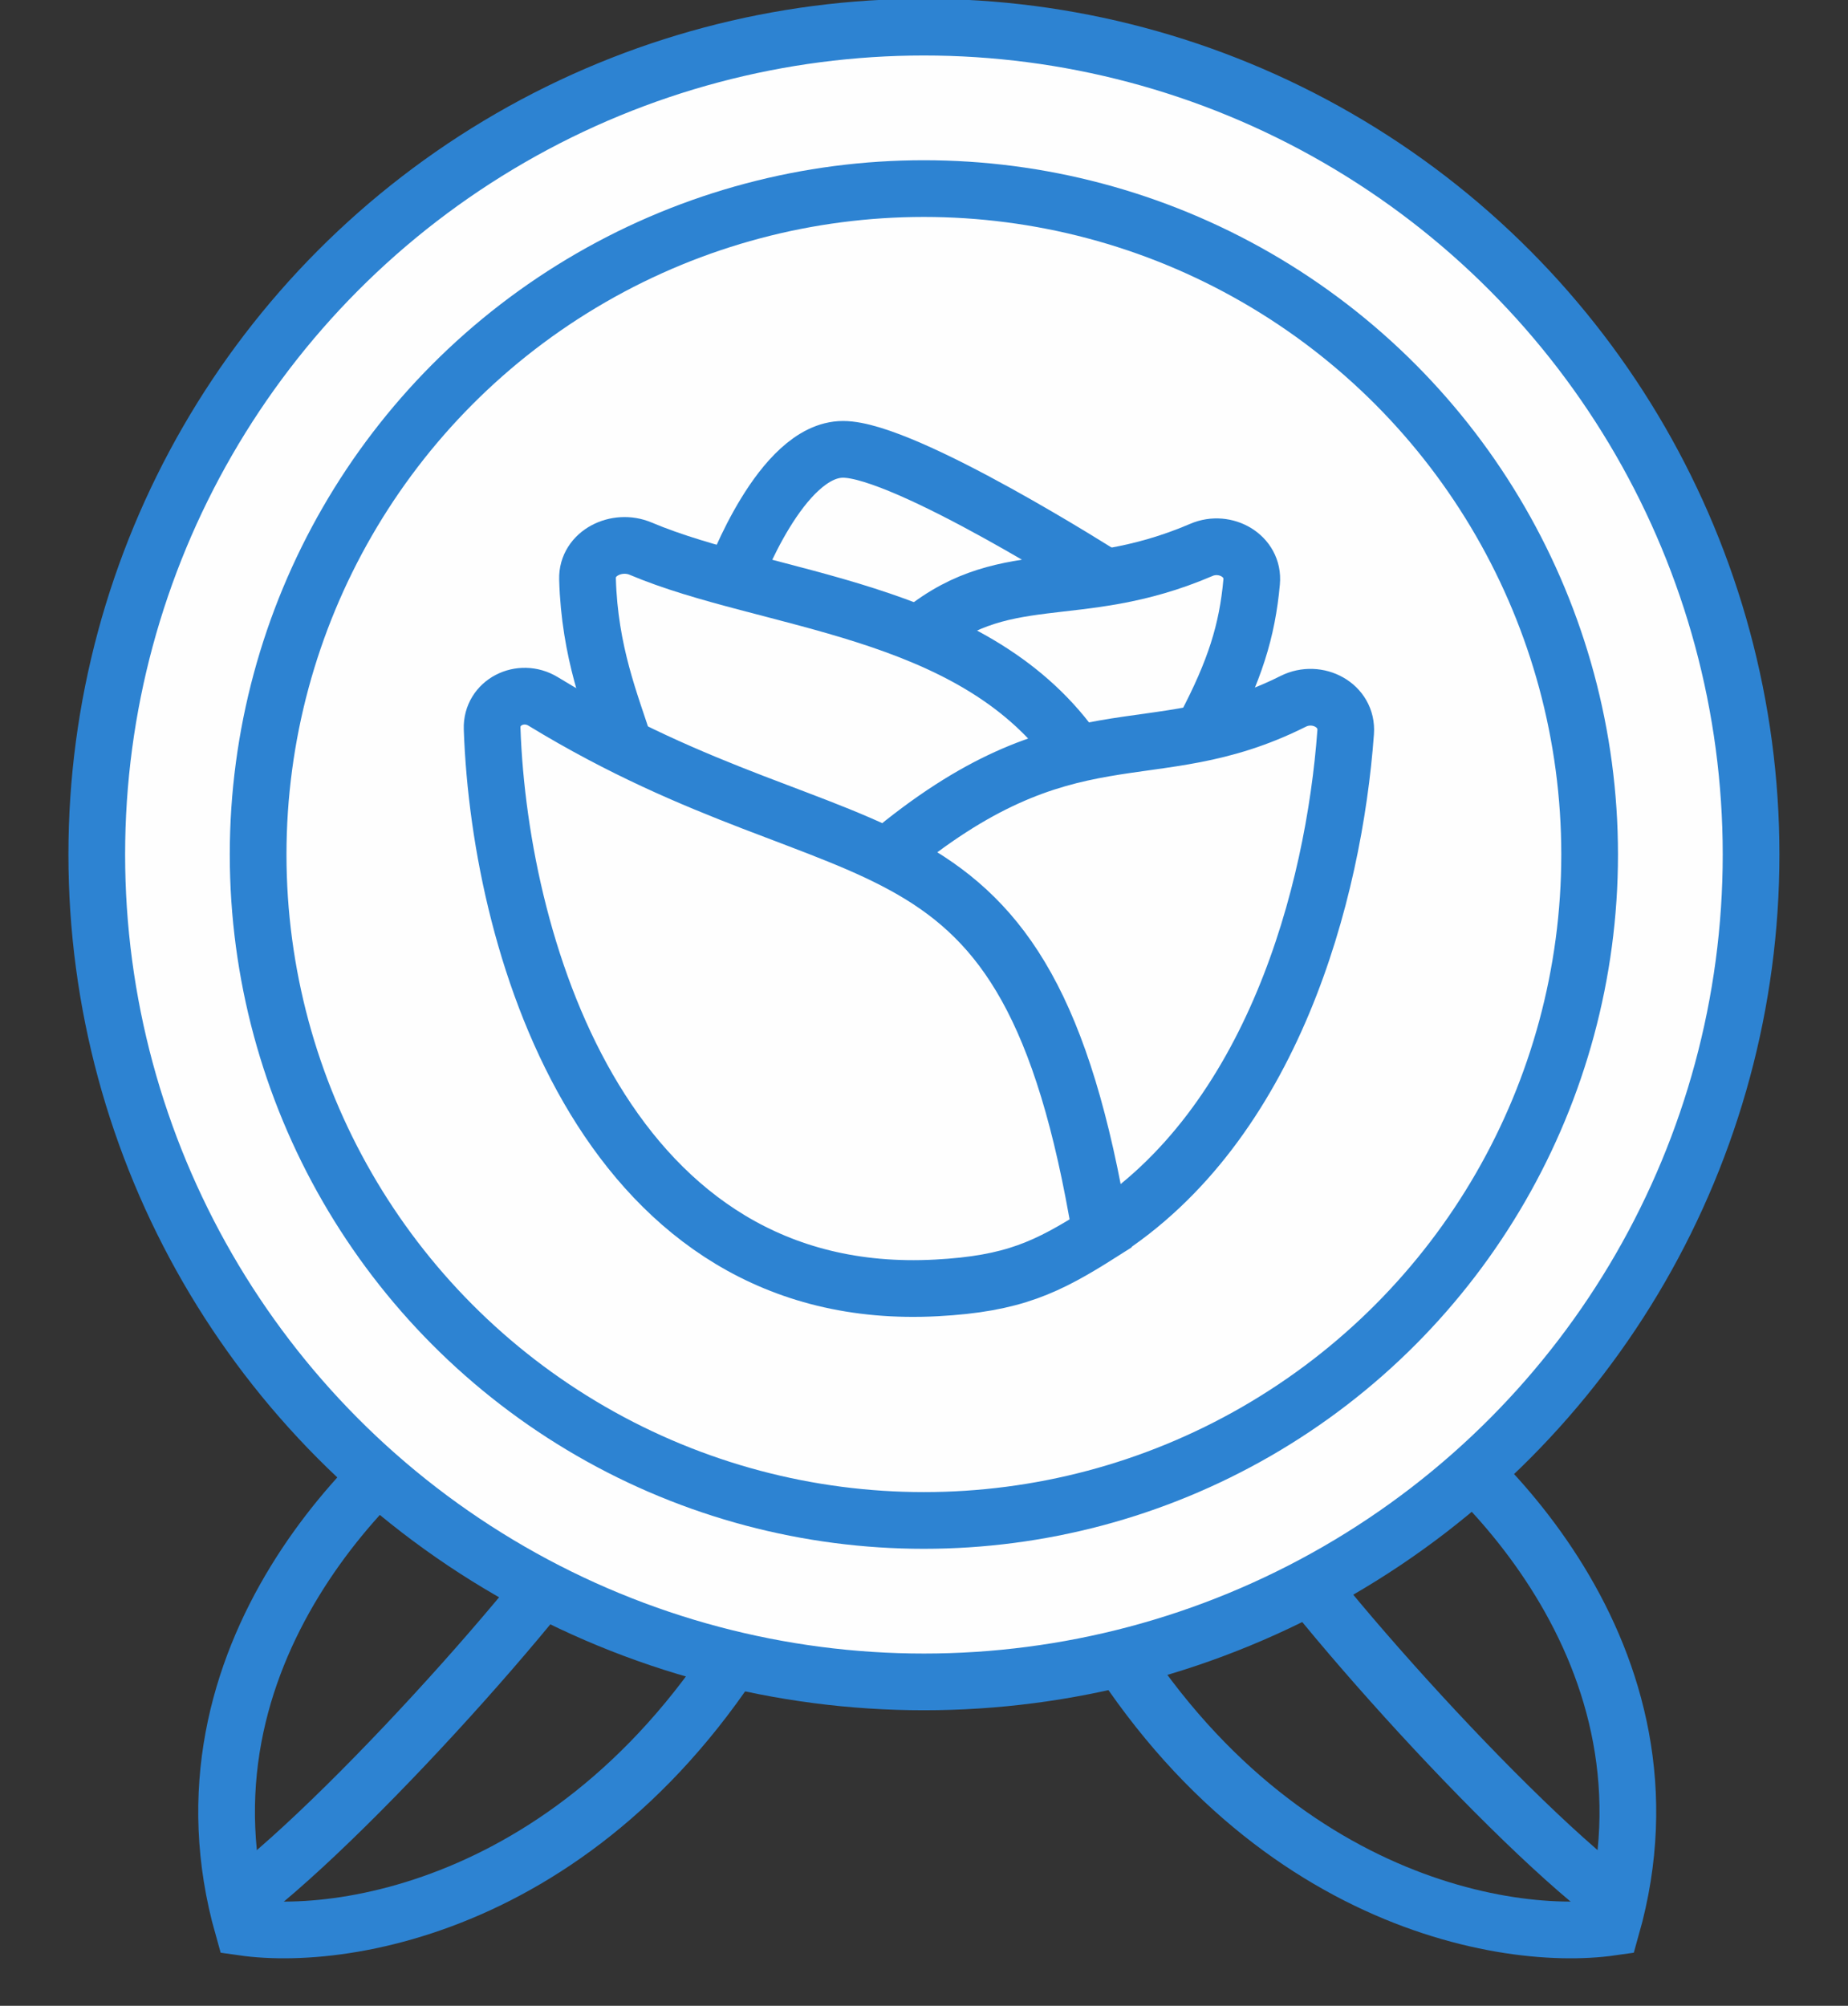 <svg width="47" height="51" viewBox="0 0 47 51" fill="none" xmlns="http://www.w3.org/2000/svg">
<rect x="0" y="0" width="47" height="51" fill="#333333" stroke="none"/>
<g clip-path="url(#clip0_1536_22591)">
<path d="M12.101 35.527C9.675 36.951 4.222 42.087 6.178 49.002C9.08 49.418 15.913 48.15 20.031 39.746" stroke="#2D83D2" stroke-width="1.442" stroke-linecap="round"/>
<path d="M15.558 37.846C15.022 39.34 9.152 46.012 6.12 48.308" stroke="#2D83D2" stroke-width="1.442" stroke-linecap="round"/>
<path d="M35.063 35.527C37.489 36.951 42.942 42.087 40.986 49.002C38.084 49.418 31.251 48.15 27.133 39.746" stroke="#2D83D2" stroke-width="1.442" stroke-linecap="round"/>
<path d="M31.607 37.847C32.143 39.341 38.014 46.013 41.045 48.309" stroke="#2D83D2" stroke-width="1.442" stroke-linecap="round"/>
<circle cx="23.498" cy="21.727" r="21.037" fill="#FEFEFE" stroke="#2D83D2" stroke-width="1.442"/>
<circle cx="23.497" cy="21.727" r="16.932" fill="#FEFEFE" stroke="#2D83D2" stroke-width="1.442"/>
<path d="M18.668 14.668C18.668 14.668 19.862 11.425 21.442 11.425C23.022 11.425 28.103 14.668 28.103 14.668" stroke="#2D83D2" stroke-width="1.442"/>
<path d="M22.542 21.776C27.194 17.875 29.239 19.662 32.89 17.832C33.505 17.524 34.275 17.932 34.224 18.618C33.924 22.719 32.354 28.596 27.995 31.36M27.995 31.36C26.631 32.225 25.774 32.641 23.817 32.746C15.506 33.193 12.716 24.265 12.516 18.527C12.492 17.858 13.241 17.486 13.813 17.834C21.831 22.724 26.097 19.882 27.995 31.36Z" stroke="#2D83D2" stroke-width="1.442"/>
<path d="M15.898 19.011C15.539 17.885 14.995 16.591 14.942 14.72C14.923 14.063 15.687 13.694 16.293 13.95C19.526 15.316 24.669 15.423 27.279 19.011" stroke="#2D83D2" stroke-width="1.442"/>
<path d="M30.648 18.488C31.403 17.05 31.72 16.048 31.833 14.794C31.893 14.135 31.163 13.72 30.556 13.981C27.331 15.364 25.488 14.253 23.235 16.241" stroke="#2D83D2" stroke-width="1.442"/>
</g>
<defs>
<clipPath id="clip0_1536_22591">
<rect width="45.02" height="50.022" fill="white" transform="translate(0.99)"/>
</clipPath>
</defs>
</svg>
